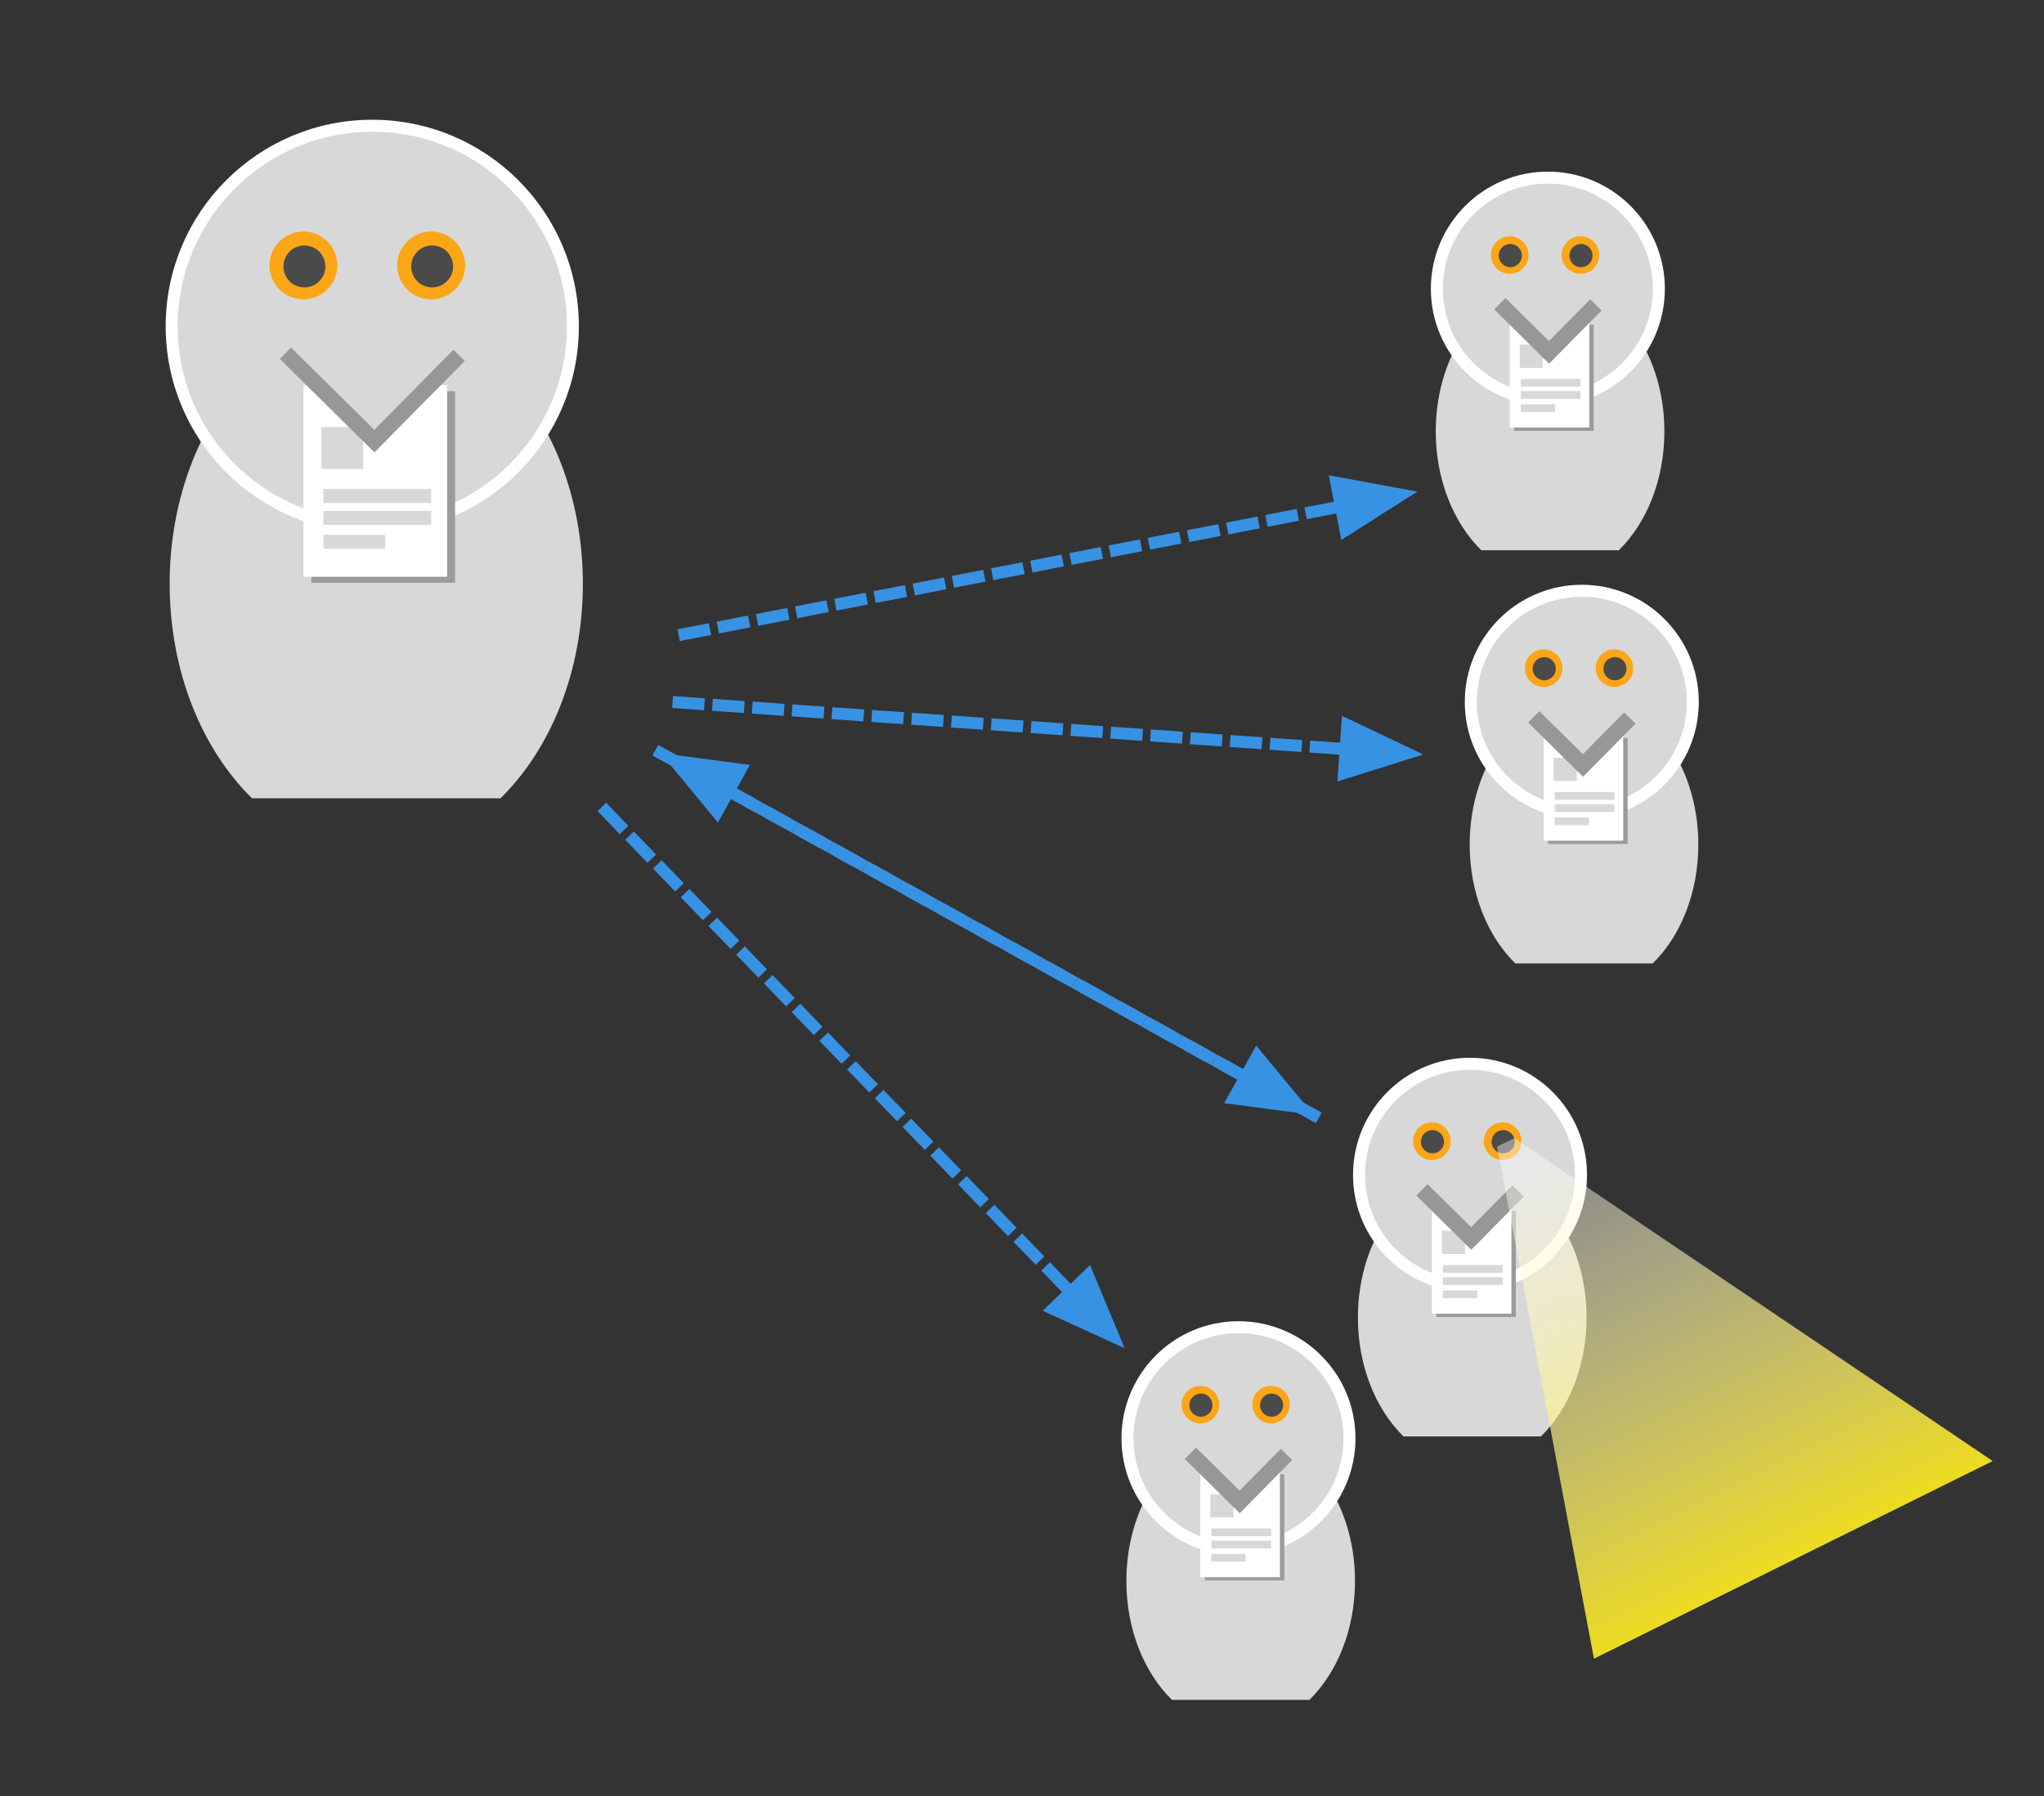 <?xml version="1.0" encoding="UTF-8" standalone="no"?>
<?xml-stylesheet type="text/css" href="../css/diagram.css" ?>

<svg viewBox="0 0 1024 900" version="1.1" xmlns="http://www.w3.org/2000/svg" xmlns:xlink="http://www.w3.org/1999/xlink" xmlns:sketch="http://www.bohemiancoding.com/sketch/ns">
    <rect x="0" y="0" width="1024" height="900" fill="#333333" stroke="none"/>
    <title>1024</title>
    <description>Created with Sketch (http://www.bohemiancoding.com/sketch)</description>
    <defs>
        <linearGradient x1="4.968%" y1="5.837%" x2="50%" y2="100%" id="linearGradient-1">
            <stop stop-color="#FFFFFF" stop-opacity="0.416" offset="0%"></stop>
            <stop stop-color="#FBE500" offset="100%"></stop>
        </linearGradient>
        <path d="M758.719,570.314 L998.289,732.061 L798.539,831.087 L749.984,574.489 L758.719,570.314 Z M758.719,570.314" id="path-2"></path>
    </defs>
    <g id="Page 1" stroke="none" stroke-width="1" fill="none" fill-rule="evenodd">
        <g id="1024">
            <g id="MasterOwl" transform="translate(61, 63)">
                <path d="M65.288,337 C40.212,312.455 24,273.438 24,229.5 C24,155.218 70.339,95 127.5,95 C184.661,95 231,155.218 231,229.5 C231,273.438 214.788,312.455 189.712,337 Z M65.288,337" id="Body" fill="#D8D8D8"></path>
                <path d="M125.5,201 C181.005,201 226,156.005 226,100.5 C226,44.995 181.005,0 125.5,0 C69.995,0 25,44.995 25,100.5 C25,156.005 69.995,201 125.5,201 Z M125.5,201" id="Head" stroke="#FFFFFF" stroke-width="6" fill="#D8D8D8"></path>
                <g id="Left eye" transform="translate(74, 53)">
                    <path d="M17,34 C26.389,34 34,26.389 34,17 C34,7.611 26.389,0 17,0 C7.611,0 0,7.611 0,17 C0,26.389 7.611,34 17,34 Z M17,34" id="Oval 1" fill="#FBA617"></path>
                    <path d="M17.5,28 C23.299,28 28,23.299 28,17.5 C28,11.701 23.299,7 17.5,7 C11.701,7 7,11.701 7,17.5 C7,23.299 11.701,28 17.5,28 Z M17.5,28" id="Oval 1 copy" fill="#4A4A4A"></path>
                </g>
                <g id="Right eye" transform="translate(138, 53)">
                    <path d="M17,34 C26.389,34 34,26.389 34,17 C34,7.611 26.389,0 17,0 C7.611,0 0,7.611 0,17 C0,26.389 7.611,34 17,34 Z M17,34" id="Oval 1" fill="#FBA617"></path>
                    <path d="M17.5,28 C23.299,28 28,23.299 28,17.5 C28,11.701 23.299,7 17.5,7 C11.701,7 7,11.701 7,17.5 C7,23.299 11.701,28 17.5,28 Z M17.5,28" id="Oval 1 copy" fill="#4A4A4A"></path>
                </g>
                <g id="Receipt" transform="translate(91, 130)">
                    <g id="Paper">
                        <path d="M4,3 L4,99 L76,99 L76,3 L4,3 Z M4,3" id="Rectangle 2" fill="#9B9B9B"></path>
                        <path d="M0,0 L0,96 L72,96 L72,0 L0,0 Z M0,0" id="Rectangle 2" fill="#FFFFFF"></path>
                    </g>
                    <path d="M10,52 L10,59 L64,59 L64,52 L10,52 Z M10,63 L10,70 L64,70 L64,63 L10,63 Z M10,75 L41,75 L41,82 L10,82 Z M9,21 L30,21 L30,42 L9,42 Z M9,21" id="Content" fill="#D8D8D8"></path>
                </g>
                <path d="M82,114 L126.561,158 L169,115.061" id="Beak" stroke="#979797" stroke-width="8" fill="#D8D8D8"></path>
            </g>
            <g id="HomeOwl" transform="translate(706, 89)">
                <path d="M36.128,186.728 C22.252,173.128 13.281,151.509 13.281,127.164 C13.281,86.005 38.923,52.639 70.553,52.639 C102.184,52.639 127.826,86.005 127.826,127.164 C127.826,151.509 118.855,173.128 104.979,186.728 Z M36.128,186.728" id="Body" fill="#D8D8D8"></path>
                <path d="M69.447,111.372 C100.161,111.372 125.059,86.441 125.059,55.686 C125.059,24.931 100.161,0 69.447,0 C38.733,0 13.834,24.931 13.834,55.686 C13.834,86.441 38.733,111.372 69.447,111.372 Z M69.447,111.372" id="Head" stroke="#FFFFFF" stroke-width="6" fill="#D8D8D8"></path>
                <g id="Left eye" transform="translate(40.949, 29.367)">
                    <path d="M9.407,18.839 C14.603,18.839 18.814,14.622 18.814,9.42 C18.814,4.217 14.603,0 9.407,0 C4.212,0 0,4.217 0,9.42 C0,14.622 4.212,18.839 9.407,18.839 Z M9.407,18.839" id="Oval 1" fill="#FBA617"></path>
                    <path d="M9.684,15.515 C12.893,15.515 15.494,12.91 15.494,9.697 C15.494,6.483 12.893,3.879 9.684,3.879 C6.475,3.879 3.874,6.483 3.874,9.697 C3.874,12.91 6.475,15.515 9.684,15.515 Z M9.684,15.515" id="Oval 1 copy" fill="#4A4A4A"></path>
                </g>
                <g id="Right eye" transform="translate(76.364, 29.367)">
                    <path d="M9.407,18.839 C14.603,18.839 18.814,14.622 18.814,9.42 C18.814,4.217 14.603,0 9.407,0 C4.212,0 0,4.217 0,9.42 C0,14.622 4.212,18.839 9.407,18.839 Z M9.407,18.839" id="Oval 1" fill="#FBA617"></path>
                    <path d="M9.684,15.515 C12.893,15.515 15.494,12.91 15.494,9.697 C15.494,6.483 12.893,3.879 9.684,3.879 C6.475,3.879 3.874,6.483 3.874,9.697 C3.874,12.91 6.475,15.515 9.684,15.515 Z M9.684,15.515" id="Oval 1 copy" fill="#4A4A4A"></path>
                </g>
                <g id="Receipt" transform="translate(50.356, 72.032)">
                    <g id="Paper">
                        <path d="M2.213,1.662 L2.213,54.855 L42.055,54.855 L42.055,1.662 L2.213,1.662 Z M2.213,1.662" id="Rectangle 2" fill="#9B9B9B"></path>
                        <path d="M0,0 L0,53.193 L39.842,53.193 L39.842,0 L0,0 Z M0,0" id="Rectangle 2" fill="#FFFFFF"></path>
                    </g>
                    <path d="M5.534,28.813 L5.534,32.691 L35.415,32.691 L35.415,28.813 L5.534,28.813 Z M5.534,34.908 L5.534,38.786 L35.415,38.786 L35.415,34.908 L5.534,34.908 Z M5.534,41.557 L22.688,41.557 L22.688,45.435 L5.534,45.435 Z M4.98,11.636 L16.601,11.636 L16.601,23.272 L4.98,23.272 Z M4.98,11.636" id="Content" fill="#D8D8D8"></path>
                </g>
                <path d="M45.375,63.166 L70.034,87.546 L93.518,63.754" id="Beak" stroke="#979797" stroke-width="8" fill="#D8D8D8"></path>
            </g>
            <g id="HomeOwl" transform="translate(723, 296)">
                <path d="M36.128,186.728 C22.252,173.128 13.281,151.509 13.281,127.164 C13.281,86.005 38.923,52.639 70.553,52.639 C102.184,52.639 127.826,86.005 127.826,127.164 C127.826,151.509 118.855,173.128 104.979,186.728 Z M36.128,186.728" id="Body" fill="#D8D8D8"></path>
                <path d="M69.447,111.372 C100.161,111.372 125.059,86.441 125.059,55.686 C125.059,24.931 100.161,0 69.447,0 C38.733,0 13.834,24.931 13.834,55.686 C13.834,86.441 38.733,111.372 69.447,111.372 Z M69.447,111.372" id="Head" stroke="#FFFFFF" stroke-width="6" fill="#D8D8D8"></path>
                <g id="Left eye" transform="translate(40.949, 29.367)">
                    <path d="M9.407,18.839 C14.603,18.839 18.814,14.622 18.814,9.42 C18.814,4.217 14.603,0 9.407,0 C4.212,0 0,4.217 0,9.42 C0,14.622 4.212,18.839 9.407,18.839 Z M9.407,18.839" id="Oval 1" fill="#FBA617"></path>
                    <path d="M9.684,15.515 C12.893,15.515 15.494,12.91 15.494,9.697 C15.494,6.483 12.893,3.879 9.684,3.879 C6.475,3.879 3.874,6.483 3.874,9.697 C3.874,12.91 6.475,15.515 9.684,15.515 Z M9.684,15.515" id="Oval 1 copy" fill="#4A4A4A"></path>
                </g>
                <g id="Right eye" transform="translate(76.364, 29.367)">
                    <path d="M9.407,18.839 C14.603,18.839 18.814,14.622 18.814,9.42 C18.814,4.217 14.603,0 9.407,0 C4.212,0 0,4.217 0,9.42 C0,14.622 4.212,18.839 9.407,18.839 Z M9.407,18.839" id="Oval 1" fill="#FBA617"></path>
                    <path d="M9.684,15.515 C12.893,15.515 15.494,12.91 15.494,9.697 C15.494,6.483 12.893,3.879 9.684,3.879 C6.475,3.879 3.874,6.483 3.874,9.697 C3.874,12.91 6.475,15.515 9.684,15.515 Z M9.684,15.515" id="Oval 1 copy" fill="#4A4A4A"></path>
                </g>
                <g id="Receipt" transform="translate(50.356, 72.032)">
                    <g id="Paper">
                        <path d="M2.213,1.662 L2.213,54.855 L42.055,54.855 L42.055,1.662 L2.213,1.662 Z M2.213,1.662" id="Rectangle 2" fill="#9B9B9B"></path>
                        <path d="M0,0 L0,53.193 L39.842,53.193 L39.842,0 L0,0 Z M0,0" id="Rectangle 2" fill="#FFFFFF"></path>
                    </g>
                    <path d="M5.534,28.813 L5.534,32.691 L35.415,32.691 L35.415,28.813 L5.534,28.813 Z M5.534,34.908 L5.534,38.786 L35.415,38.786 L35.415,34.908 L5.534,34.908 Z M5.534,41.557 L22.688,41.557 L22.688,45.435 L5.534,45.435 Z M4.98,11.636 L16.601,11.636 L16.601,23.272 L4.98,23.272 Z M4.98,11.636" id="Content" fill="#D8D8D8"></path>
                </g>
                <path d="M45.375,63.166 L70.034,87.546 L93.518,63.754" id="Beak" stroke="#979797" stroke-width="8" fill="#D8D8D8"></path>
            </g>
            <g id="HomeOwl" transform="translate(667, 533)">
                <path d="M36.128,186.728 C22.252,173.128 13.281,151.509 13.281,127.164 C13.281,86.005 38.923,52.639 70.553,52.639 C102.184,52.639 127.826,86.005 127.826,127.164 C127.826,151.509 118.855,173.128 104.979,186.728 Z M36.128,186.728" id="Body" fill="#D8D8D8"></path>
                <path d="M69.447,111.372 C100.161,111.372 125.059,86.441 125.059,55.686 C125.059,24.931 100.161,0 69.447,0 C38.733,0 13.834,24.931 13.834,55.686 C13.834,86.441 38.733,111.372 69.447,111.372 Z M69.447,111.372" id="Head" stroke="#FFFFFF" stroke-width="6" fill="#D8D8D8"></path>
                <g id="Left eye" transform="translate(40.949, 29.367)">
                    <path d="M9.407,18.839 C14.603,18.839 18.814,14.622 18.814,9.42 C18.814,4.217 14.603,0 9.407,0 C4.212,0 0,4.217 0,9.42 C0,14.622 4.212,18.839 9.407,18.839 Z M9.407,18.839" id="Oval 1" fill="#FBA617"></path>
                    <path d="M9.684,15.515 C12.893,15.515 15.494,12.91 15.494,9.697 C15.494,6.483 12.893,3.879 9.684,3.879 C6.475,3.879 3.874,6.483 3.874,9.697 C3.874,12.91 6.475,15.515 9.684,15.515 Z M9.684,15.515" id="Oval 1 copy" fill="#4A4A4A"></path>
                </g>
                <g id="Right eye" transform="translate(76.364, 29.367)">
                    <path d="M9.407,18.839 C14.603,18.839 18.814,14.622 18.814,9.42 C18.814,4.217 14.603,0 9.407,0 C4.212,0 0,4.217 0,9.42 C0,14.622 4.212,18.839 9.407,18.839 Z M9.407,18.839" id="Oval 1" fill="#FBA617"></path>
                    <path d="M9.684,15.515 C12.893,15.515 15.494,12.91 15.494,9.697 C15.494,6.483 12.893,3.879 9.684,3.879 C6.475,3.879 3.874,6.483 3.874,9.697 C3.874,12.91 6.475,15.515 9.684,15.515 Z M9.684,15.515" id="Oval 1 copy" fill="#4A4A4A"></path>
                </g>
                <g id="Receipt" transform="translate(50.356, 72.032)">
                    <g id="Paper">
                        <path d="M2.213,1.662 L2.213,54.855 L42.055,54.855 L42.055,1.662 L2.213,1.662 Z M2.213,1.662" id="Rectangle 2" fill="#9B9B9B"></path>
                        <path d="M0,0 L0,53.193 L39.842,53.193 L39.842,0 L0,0 Z M0,0" id="Rectangle 2" fill="#FFFFFF"></path>
                    </g>
                    <path d="M5.534,28.813 L5.534,32.691 L35.415,32.691 L35.415,28.813 L5.534,28.813 Z M5.534,34.908 L5.534,38.786 L35.415,38.786 L35.415,34.908 L5.534,34.908 Z M5.534,41.557 L22.688,41.557 L22.688,45.435 L5.534,45.435 Z M4.98,11.636 L16.601,11.636 L16.601,23.272 L4.98,23.272 Z M4.98,11.636" id="Content" fill="#D8D8D8"></path>
                </g>
                <path d="M45.375,63.166 L70.034,87.546 L93.518,63.754" id="Beak" stroke="#979797" stroke-width="8" fill="#D8D8D8"></path>
            </g>
            <g id="HomeOwl" transform="translate(551, 665)">
                <path d="M36.128,186.728 C22.252,173.128 13.281,151.509 13.281,127.164 C13.281,86.005 38.923,52.639 70.553,52.639 C102.184,52.639 127.826,86.005 127.826,127.164 C127.826,151.509 118.855,173.128 104.979,186.728 Z M36.128,186.728" id="Body" fill="#D8D8D8"></path>
                <path d="M69.447,111.372 C100.161,111.372 125.059,86.441 125.059,55.686 C125.059,24.931 100.161,0 69.447,0 C38.733,0 13.834,24.931 13.834,55.686 C13.834,86.441 38.733,111.372 69.447,111.372 Z M69.447,111.372" id="Head" stroke="#FFFFFF" stroke-width="6" fill="#D8D8D8"></path>
                <g id="Left eye" transform="translate(40.949, 29.367)">
                    <path d="M9.407,18.839 C14.603,18.839 18.814,14.622 18.814,9.42 C18.814,4.217 14.603,0 9.407,0 C4.212,0 0,4.217 0,9.42 C0,14.622 4.212,18.839 9.407,18.839 Z M9.407,18.839" id="Oval 1" fill="#FBA617"></path>
                    <path d="M9.684,15.515 C12.893,15.515 15.494,12.91 15.494,9.697 C15.494,6.483 12.893,3.879 9.684,3.879 C6.475,3.879 3.874,6.483 3.874,9.697 C3.874,12.91 6.475,15.515 9.684,15.515 Z M9.684,15.515" id="Oval 1 copy" fill="#4A4A4A"></path>
                </g>
                <g id="Right eye" transform="translate(76.364, 29.367)">
                    <path d="M9.407,18.839 C14.603,18.839 18.814,14.622 18.814,9.42 C18.814,4.217 14.603,0 9.407,0 C4.212,0 0,4.217 0,9.42 C0,14.622 4.212,18.839 9.407,18.839 Z M9.407,18.839" id="Oval 1" fill="#FBA617"></path>
                    <path d="M9.684,15.515 C12.893,15.515 15.494,12.91 15.494,9.697 C15.494,6.483 12.893,3.879 9.684,3.879 C6.475,3.879 3.874,6.483 3.874,9.697 C3.874,12.91 6.475,15.515 9.684,15.515 Z M9.684,15.515" id="Oval 1 copy" fill="#4A4A4A"></path>
                </g>
                <g id="Receipt" transform="translate(50.356, 72.032)">
                    <g id="Paper">
                        <path d="M2.213,1.662 L2.213,54.855 L42.055,54.855 L42.055,1.662 L2.213,1.662 Z M2.213,1.662" id="Rectangle 2" fill="#9B9B9B"></path>
                        <path d="M0,0 L0,53.193 L39.842,53.193 L39.842,0 L0,0 Z M0,0" id="Rectangle 2" fill="#FFFFFF"></path>
                    </g>
                    <path d="M5.534,28.813 L5.534,32.691 L35.415,32.691 L35.415,28.813 L5.534,28.813 Z M5.534,34.908 L5.534,38.786 L35.415,38.786 L35.415,34.908 L5.534,34.908 Z M5.534,41.557 L22.688,41.557 L22.688,45.435 L5.534,45.435 Z M4.98,11.636 L16.601,11.636 L16.601,23.272 L4.98,23.272 Z M4.98,11.636" id="Content" fill="#D8D8D8"></path>
                </g>
                <path d="M45.375,63.166 L70.034,87.546 L93.518,63.754" id="Beak" stroke="#979797" stroke-width="8" fill="#D8D8D8"></path>
            </g>
            <g id="Group" transform="translate(526.5, 365) rotate(-356) translate(-526.5, -365) translate(339, 348)">
                <path d="M0.5,17 L341.821,17" id="Line" stroke="#3892E3" stroke-width="6" stroke-linecap="square" stroke-dasharray="10"></path>
                <path d="M353.5,-4 L370,38 L337,38 L353.5,-4 Z M353.5,-4" id="Triangle 1" fill="#3892E3" transform="translate(353.5, 17) rotate(-270) translate(-353.5, -17) "></path>
            </g>
            <g id="ArrowForward" transform="translate(494.5, 468) rotate(-331) translate(-494.5, -468) translate(307, 451)">
                <path d="M0.5,17 L341.821,17" id="Line" stroke="#3892E3" stroke-width="6" stroke-linecap="square" stroke-dasharray="10"></path>
                <path d="M353.5,-4 L370,38 L337,38 L353.5,-4 Z M353.5,-4" id="Triangle 1" fill="#3892E3" transform="translate(353.5, 17) rotate(-270) translate(-353.5, -17) "></path>
            </g>
            <g id="ArrowBack" transform="translate(494.5, 468) rotate(-151) translate(-494.5, -468) translate(307, 451)">
                <path d="M0.5,17 L341.821,17" id="Line" stroke="#3892E3" stroke-width="6" stroke-linecap="square" stroke-dasharray="10"></path>
                <path d="M353.5,-4 L370,38 L337,38 L353.5,-4 Z M353.5,-4" id="Triangle 1" fill="#3892E3" transform="translate(353.5, 17) rotate(-270) translate(-353.5, -17) "></path>
            </g>
            <g id="Group copy" transform="translate(433.5, 541) rotate(-314) translate(-433.5, -541) translate(246, 524)">
                <path d="M0.5,17 L341.821,17" id="Line" stroke="#3892E3" stroke-width="6" stroke-linecap="square" stroke-dasharray="10"></path>
                <path d="M353.5,-4 L370,38 L337,38 L353.5,-4 Z M353.5,-4" id="Triangle 1" fill="#3892E3" transform="translate(353.5, 17) rotate(-270) translate(-353.5, -17) "></path>
            </g>
            <g id="Group" transform="translate(526.5, 282) rotate(-11) translate(-526.5, -282) translate(339, 265)">
                <path d="M0.5,17 L341.821,17" id="Line" stroke="#3892E3" stroke-width="6" stroke-linecap="square" stroke-dasharray="10"></path>
                <path d="M353.5,-4 L370,38 L337,38 L353.5,-4 Z M353.5,-4" id="Triangle 1" fill="#3892E3" transform="translate(353.5, 17) rotate(-270) translate(-353.5, -17) "></path>
            </g>
            <use id="Beam" xlink:href="#path-2"></use>
            <use id="Beam-1" fill="url(#linearGradient-1)" xlink:href="#path-2"></use>
        </g>
    </g>
</svg>